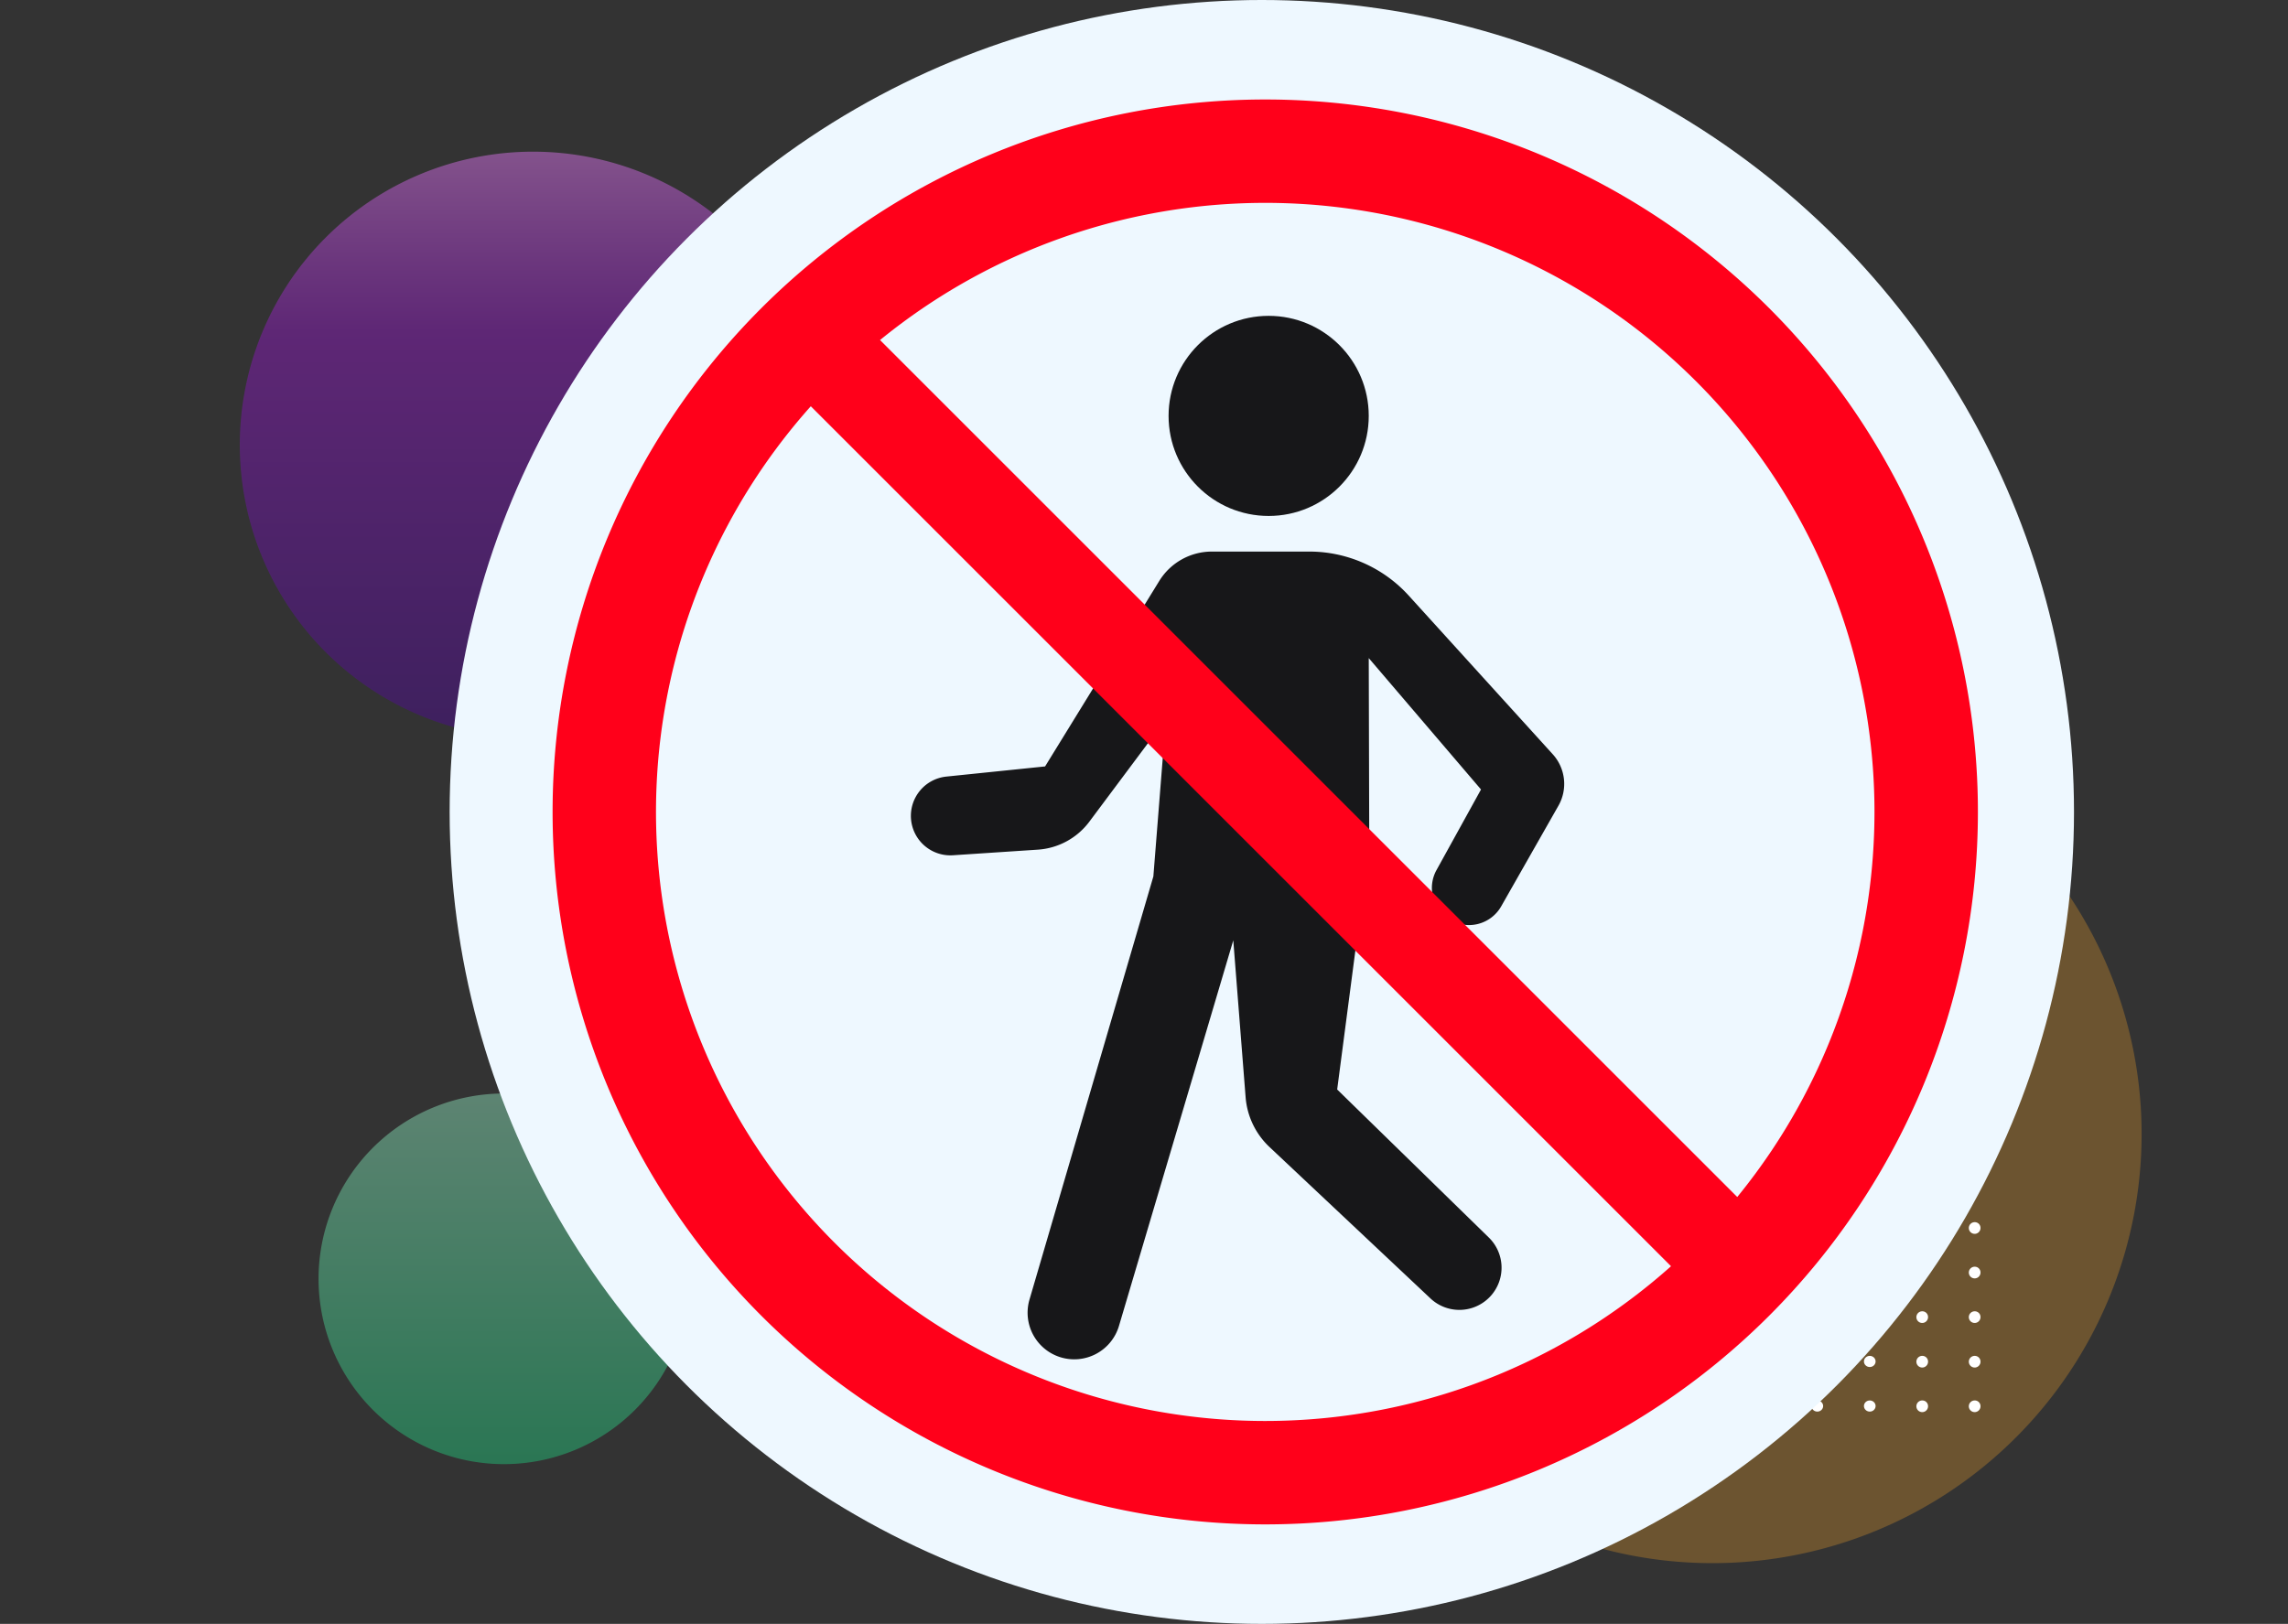 <svg xmlns="http://www.w3.org/2000/svg" xmlns:xlink="http://www.w3.org/1999/xlink" width="500.037" height="355" viewBox="0 0 500.037 355">
  <rect x="0" y="0" width="500.037" height="355" fill="#333333" stroke="none"/>
  <defs>
    <linearGradient id="linear-gradient" x1="0.5" x2="0.5" y2="1" gradientUnits="objectBoundingBox">
      <stop offset="0" stop-color="#ba68c8"/>
      <stop offset="0.19" stop-color="#9139af"/>
      <stop offset="0.31" stop-color="#7b1fa2"/>
      <stop offset="1" stop-color="#45147b"/>
    </linearGradient>
    <linearGradient id="linear-gradient-2" x1="0.5" x2="0.5" y2="1" gradientUnits="objectBoundingBox">
      <stop offset="0" stop-color="#93eac2"/>
      <stop offset="1" stop-color="#20cb7d"/>
    </linearGradient>
    <clipPath id="clip-path">
      <ellipse id="Ellipse_3994" data-name="Ellipse 3994" cx="177.5" cy="177.5" rx="177.5" ry="177.5" transform="translate(960 5132)" fill="#fff"/>
    </clipPath>
  </defs>
  <g id="_21" data-name="21" transform="translate(-12365.732 -6064)">
    <g id="Group_150206" data-name="Group 150206" transform="translate(11504 932)">
      <g id="Group_130729" data-name="Group 130729" transform="translate(861.732 5141.368)">
        <g id="Group_79815" data-name="Group 79815" transform="translate(0 0)">
          <g id="Group_79776" data-name="Group 79776" transform="translate(0 0)">
            <g id="Group_79644" data-name="Group 79644">
              <path id="Path_145968" data-name="Path 145968" d="M93.8,0A93.8,93.8,0,1,1,0,93.8,93.8,93.8,0,0,1,93.8,0Z" transform="translate(280.445 144.754)" fill="#fda929" opacity="0.28" style="mix-blend-mode: multiply;isolation: isolate"/>
              <path id="Path_145969" data-name="Path 145969" d="M64.093,0A64.093,64.093,0,1,1,0,64.093,64.093,64.093,0,0,1,64.093,0Z" transform="translate(52.406 23.791)" opacity="0.6" fill="url(#linear-gradient)" style="mix-blend-mode: multiply;isolation: isolate"/>
              <rect id="Rectangle_34812" data-name="Rectangle 34812" width="500.037" height="345.632" fill="none"/>
              <path id="Path_145971" data-name="Path 145971" d="M40.514,0A40.514,40.514,0,1,1,0,40.514,40.514,40.514,0,0,1,40.514,0Z" transform="translate(69.62 229.682)" opacity="0.444" fill="url(#linear-gradient-2)" style="mix-blend-mode: multiply;isolation: isolate"/>
              <g id="Group_78276" data-name="Group 78276" transform="translate(315.655 189.6)">
                <g id="Group_53306" data-name="Group 53306" transform="translate(0)">
                  <path id="Path_99200" data-name="Path 99200" d="M416.761,51.441a1.275,1.275,0,1,1-1.275-1.217A1.247,1.247,0,0,1,416.761,51.441Z" transform="translate(-414.214 -50.224)" fill="#fff"/>
                  <path id="Path_99201" data-name="Path 99201" d="M425.207,51.441a1.275,1.275,0,1,1-1.273-1.217A1.246,1.246,0,0,1,425.207,51.441Z" transform="translate(-411.197 -50.224)" fill="#fff"/>
                  <path id="Path_99202" data-name="Path 99202" d="M433.653,51.441a1.275,1.275,0,1,1-1.273-1.217A1.246,1.246,0,0,1,433.653,51.441Z" transform="translate(-408.181 -50.224)" fill="#fff"/>
                  <path id="Path_99203" data-name="Path 99203" d="M442.1,51.441a1.275,1.275,0,1,1-1.274-1.217A1.247,1.247,0,0,1,442.1,51.441Z" transform="translate(-405.164 -50.224)" fill="#fff"/>
                  <path id="Path_99204" data-name="Path 99204" d="M450.546,51.441a1.275,1.275,0,1,1-1.273-1.217A1.247,1.247,0,0,1,450.546,51.441Z" transform="translate(-402.147 -50.224)" fill="#fff"/>
                  <path id="Path_99205" data-name="Path 99205" d="M458.992,51.441a1.275,1.275,0,1,1-1.273-1.217A1.246,1.246,0,0,1,458.992,51.441Z" transform="translate(-399.13 -50.224)" fill="#fff"/>
                  <path id="Path_99206" data-name="Path 99206" d="M467.44,51.441a1.275,1.275,0,1,1-1.274-1.217A1.248,1.248,0,0,1,467.44,51.441Z" transform="translate(-396.113 -50.224)" fill="#fff"/>
                  <path id="Path_99207" data-name="Path 99207" d="M475.886,51.441a1.275,1.275,0,1,1-1.273-1.217A1.247,1.247,0,0,1,475.886,51.441Z" transform="translate(-393.097 -50.224)" fill="#fff"/>
                  <path id="Path_99208" data-name="Path 99208" d="M484.332,51.441a1.275,1.275,0,1,1-1.273-1.217A1.247,1.247,0,0,1,484.332,51.441Z" transform="translate(-390.08 -50.224)" fill="#fff"/>
                  <path id="Path_99209" data-name="Path 99209" d="M492.778,51.441a1.275,1.275,0,1,1-1.274-1.217A1.247,1.247,0,0,1,492.778,51.441Z" transform="translate(-387.063 -50.224)" fill="#fff"/>
                  <path id="Path_99210" data-name="Path 99210" d="M501.224,51.441a1.275,1.275,0,1,1-1.274-1.217A1.247,1.247,0,0,1,501.224,51.441Z" transform="translate(-384.047 -50.224)" fill="#fff"/>
                </g>
                <g id="Group_53307" data-name="Group 53307" transform="translate(0 9.744)">
                  <path id="Path_99211" data-name="Path 99211" d="M416.761,58.949a1.275,1.275,0,1,1-1.275-1.217A1.247,1.247,0,0,1,416.761,58.949Z" transform="translate(-414.214 -57.732)" fill="#fff"/>
                  <path id="Path_99212" data-name="Path 99212" d="M425.207,58.949a1.275,1.275,0,1,1-1.273-1.217A1.246,1.246,0,0,1,425.207,58.949Z" transform="translate(-411.197 -57.732)" fill="#fff"/>
                  <path id="Path_99213" data-name="Path 99213" d="M433.653,58.949a1.275,1.275,0,1,1-1.273-1.217A1.246,1.246,0,0,1,433.653,58.949Z" transform="translate(-408.181 -57.732)" fill="#fff"/>
                  <path id="Path_99214" data-name="Path 99214" d="M442.1,58.949a1.275,1.275,0,1,1-1.274-1.217A1.247,1.247,0,0,1,442.1,58.949Z" transform="translate(-405.164 -57.732)" fill="#fff"/>
                  <path id="Path_99215" data-name="Path 99215" d="M450.546,58.949a1.275,1.275,0,1,1-1.273-1.217A1.247,1.247,0,0,1,450.546,58.949Z" transform="translate(-402.147 -57.732)" fill="#fff"/>
                  <path id="Path_99216" data-name="Path 99216" d="M458.992,58.949a1.275,1.275,0,1,1-1.273-1.217A1.246,1.246,0,0,1,458.992,58.949Z" transform="translate(-399.13 -57.732)" fill="#fff"/>
                  <path id="Path_99217" data-name="Path 99217" d="M467.44,58.949a1.275,1.275,0,1,1-1.274-1.217A1.248,1.248,0,0,1,467.44,58.949Z" transform="translate(-396.113 -57.732)" fill="#fff"/>
                  <path id="Path_99218" data-name="Path 99218" d="M475.886,58.949a1.275,1.275,0,1,1-1.273-1.217A1.247,1.247,0,0,1,475.886,58.949Z" transform="translate(-393.097 -57.732)" fill="#fff"/>
                  <path id="Path_99219" data-name="Path 99219" d="M484.332,58.949a1.275,1.275,0,1,1-1.273-1.217A1.247,1.247,0,0,1,484.332,58.949Z" transform="translate(-390.08 -57.732)" fill="#fff"/>
                  <path id="Path_99220" data-name="Path 99220" d="M492.778,58.949a1.275,1.275,0,1,1-1.274-1.217A1.247,1.247,0,0,1,492.778,58.949Z" transform="translate(-387.063 -57.732)" fill="#fff"/>
                  <path id="Path_99221" data-name="Path 99221" d="M501.224,58.949a1.275,1.275,0,1,1-1.274-1.217A1.247,1.247,0,0,1,501.224,58.949Z" transform="translate(-384.047 -57.732)" fill="#fff"/>
                </g>
                <g id="Group_53308" data-name="Group 53308" transform="translate(0 19.489)">
                  <ellipse id="Ellipse_3955" data-name="Ellipse 3955" cx="1.274" cy="1.218" rx="1.274" ry="1.218" fill="#fff"/>
                  <path id="Path_99222" data-name="Path 99222" d="M425.207,66.457a1.275,1.275,0,1,1-1.273-1.217A1.247,1.247,0,0,1,425.207,66.457Z" transform="translate(-411.197 -65.239)" fill="#fff"/>
                  <ellipse id="Ellipse_3956" data-name="Ellipse 3956" cx="1.274" cy="1.218" rx="1.274" ry="1.218" transform="translate(22.926)" fill="#fff"/>
                  <path id="Path_99223" data-name="Path 99223" d="M442.1,66.457a1.275,1.275,0,1,1-1.274-1.217A1.248,1.248,0,0,1,442.1,66.457Z" transform="translate(-405.164 -65.239)" fill="#fff"/>
                  <path id="Path_99224" data-name="Path 99224" d="M450.546,66.457a1.275,1.275,0,1,1-1.273-1.217A1.247,1.247,0,0,1,450.546,66.457Z" transform="translate(-402.147 -65.239)" fill="#fff"/>
                  <ellipse id="Ellipse_3957" data-name="Ellipse 3957" cx="1.274" cy="1.218" rx="1.274" ry="1.218" transform="translate(57.315)" fill="#fff"/>
                  <path id="Path_99225" data-name="Path 99225" d="M467.44,66.457a1.275,1.275,0,1,1-1.274-1.217A1.248,1.248,0,0,1,467.44,66.457Z" transform="translate(-396.113 -65.239)" fill="#fff"/>
                  <ellipse id="Ellipse_3958" data-name="Ellipse 3958" cx="1.274" cy="1.218" rx="1.274" ry="1.218" transform="translate(80.242)" fill="#fff"/>
                  <ellipse id="Ellipse_3959" data-name="Ellipse 3959" cx="1.274" cy="1.218" rx="1.274" ry="1.218" transform="translate(91.705)" fill="#fff"/>
                  <path id="Path_99226" data-name="Path 99226" d="M492.778,66.457A1.275,1.275,0,1,1,491.5,65.24,1.248,1.248,0,0,1,492.778,66.457Z" transform="translate(-387.063 -65.239)" fill="#fff"/>
                  <path id="Path_99227" data-name="Path 99227" d="M501.224,66.457a1.275,1.275,0,1,1-1.274-1.217A1.248,1.248,0,0,1,501.224,66.457Z" transform="translate(-384.046 -65.239)" fill="#fff"/>
                </g>
                <g id="Group_53309" data-name="Group 53309" transform="translate(0 29.232)">
                  <ellipse id="Ellipse_3960" data-name="Ellipse 3960" cx="1.274" cy="1.218" rx="1.274" ry="1.218" transform="translate(0 0.001)" fill="#fff"/>
                  <path id="Path_99228" data-name="Path 99228" d="M425.207,73.966a1.275,1.275,0,1,1-1.273-1.219A1.246,1.246,0,0,1,425.207,73.966Z" transform="translate(-411.197 -72.747)" fill="#fff"/>
                  <ellipse id="Ellipse_3961" data-name="Ellipse 3961" cx="1.274" cy="1.218" rx="1.274" ry="1.218" transform="translate(22.926 0.001)" fill="#fff"/>
                  <path id="Path_99229" data-name="Path 99229" d="M442.1,73.966a1.275,1.275,0,1,1-1.274-1.219A1.247,1.247,0,0,1,442.1,73.966Z" transform="translate(-405.164 -72.747)" fill="#fff"/>
                  <path id="Path_99230" data-name="Path 99230" d="M450.546,73.966a1.275,1.275,0,1,1-1.273-1.219A1.246,1.246,0,0,1,450.546,73.966Z" transform="translate(-402.147 -72.747)" fill="#fff"/>
                  <ellipse id="Ellipse_3962" data-name="Ellipse 3962" cx="1.274" cy="1.218" rx="1.274" ry="1.218" transform="translate(57.315 0.001)" fill="#fff"/>
                  <path id="Path_99231" data-name="Path 99231" d="M467.44,73.966a1.275,1.275,0,1,1-1.274-1.219A1.247,1.247,0,0,1,467.44,73.966Z" transform="translate(-396.113 -72.747)" fill="#fff"/>
                  <ellipse id="Ellipse_3963" data-name="Ellipse 3963" cx="1.274" cy="1.218" rx="1.274" ry="1.218" transform="translate(80.242 0.001)" fill="#fff"/>
                  <ellipse id="Ellipse_3964" data-name="Ellipse 3964" cx="1.274" cy="1.218" rx="1.274" ry="1.218" transform="translate(91.705 0.001)" fill="#fff"/>
                  <path id="Path_99232" data-name="Path 99232" d="M492.778,73.966a1.275,1.275,0,1,1-1.274-1.219A1.247,1.247,0,0,1,492.778,73.966Z" transform="translate(-387.063 -72.747)" fill="#fff"/>
                  <path id="Path_99233" data-name="Path 99233" d="M501.224,73.966a1.275,1.275,0,1,1-1.274-1.219A1.247,1.247,0,0,1,501.224,73.966Z" transform="translate(-384.046 -72.747)" fill="#fff"/>
                </g>
                <g id="Group_53310" data-name="Group 53310" transform="translate(0 38.977)">
                  <path id="Path_99234" data-name="Path 99234" d="M416.761,81.474a1.275,1.275,0,1,1-1.275-1.219A1.247,1.247,0,0,1,416.761,81.474Z" transform="translate(-414.214 -80.255)" fill="#fff"/>
                  <path id="Path_99235" data-name="Path 99235" d="M425.207,81.474a1.275,1.275,0,1,1-1.273-1.219A1.246,1.246,0,0,1,425.207,81.474Z" transform="translate(-411.197 -80.255)" fill="#fff"/>
                  <path id="Path_99236" data-name="Path 99236" d="M433.653,81.474a1.275,1.275,0,1,1-1.273-1.219A1.246,1.246,0,0,1,433.653,81.474Z" transform="translate(-408.181 -80.255)" fill="#fff"/>
                  <path id="Path_99237" data-name="Path 99237" d="M442.1,81.474a1.275,1.275,0,1,1-1.274-1.219A1.247,1.247,0,0,1,442.1,81.474Z" transform="translate(-405.164 -80.255)" fill="#fff"/>
                  <path id="Path_99238" data-name="Path 99238" d="M450.546,81.474a1.275,1.275,0,1,1-1.273-1.219A1.246,1.246,0,0,1,450.546,81.474Z" transform="translate(-402.147 -80.255)" fill="#fff"/>
                  <path id="Path_99239" data-name="Path 99239" d="M458.992,81.474a1.275,1.275,0,1,1-1.273-1.219A1.246,1.246,0,0,1,458.992,81.474Z" transform="translate(-399.13 -80.255)" fill="#fff"/>
                  <path id="Path_99240" data-name="Path 99240" d="M467.44,81.474a1.275,1.275,0,1,1-1.274-1.219A1.247,1.247,0,0,1,467.44,81.474Z" transform="translate(-396.113 -80.255)" fill="#fff"/>
                  <path id="Path_99241" data-name="Path 99241" d="M475.886,81.474a1.275,1.275,0,1,1-1.273-1.219A1.246,1.246,0,0,1,475.886,81.474Z" transform="translate(-393.097 -80.255)" fill="#fff"/>
                  <path id="Path_99242" data-name="Path 99242" d="M484.332,81.474a1.275,1.275,0,1,1-1.273-1.219A1.246,1.246,0,0,1,484.332,81.474Z" transform="translate(-390.08 -80.255)" fill="#fff"/>
                  <path id="Path_99243" data-name="Path 99243" d="M492.778,81.474a1.275,1.275,0,1,1-1.274-1.219A1.247,1.247,0,0,1,492.778,81.474Z" transform="translate(-387.063 -80.255)" fill="#fff"/>
                  <path id="Path_99244" data-name="Path 99244" d="M501.224,81.474a1.275,1.275,0,1,1-1.274-1.219A1.247,1.247,0,0,1,501.224,81.474Z" transform="translate(-384.047 -80.255)" fill="#fff"/>
                </g>
                <g id="Group_53311" data-name="Group 53311" transform="translate(0 48.721)">
                  <ellipse id="Ellipse_3965" data-name="Ellipse 3965" cx="1.274" cy="1.218" rx="1.274" ry="1.218" transform="translate(0 0)" fill="#fff"/>
                  <path id="Path_99245" data-name="Path 99245" d="M425.207,88.982a1.275,1.275,0,1,1-1.273-1.219A1.246,1.246,0,0,1,425.207,88.982Z" transform="translate(-411.197 -87.763)" fill="#fff"/>
                  <ellipse id="Ellipse_3966" data-name="Ellipse 3966" cx="1.274" cy="1.218" rx="1.274" ry="1.218" transform="translate(22.926 0)" fill="#fff"/>
                  <path id="Path_99246" data-name="Path 99246" d="M442.1,88.982a1.275,1.275,0,1,1-1.274-1.219A1.247,1.247,0,0,1,442.1,88.982Z" transform="translate(-405.164 -87.763)" fill="#fff"/>
                  <path id="Path_99247" data-name="Path 99247" d="M450.546,88.982a1.275,1.275,0,1,1-1.273-1.219A1.246,1.246,0,0,1,450.546,88.982Z" transform="translate(-402.147 -87.763)" fill="#fff"/>
                  <ellipse id="Ellipse_3967" data-name="Ellipse 3967" cx="1.274" cy="1.218" rx="1.274" ry="1.218" transform="translate(57.315 0)" fill="#fff"/>
                  <path id="Path_99248" data-name="Path 99248" d="M467.44,88.982a1.275,1.275,0,1,1-1.274-1.219A1.247,1.247,0,0,1,467.44,88.982Z" transform="translate(-396.113 -87.763)" fill="#fff"/>
                  <ellipse id="Ellipse_3968" data-name="Ellipse 3968" cx="1.274" cy="1.218" rx="1.274" ry="1.218" transform="translate(80.242 0)" fill="#fff"/>
                  <ellipse id="Ellipse_3969" data-name="Ellipse 3969" cx="1.274" cy="1.218" rx="1.274" ry="1.218" transform="translate(91.705 0)" fill="#fff"/>
                  <path id="Path_99249" data-name="Path 99249" d="M492.778,88.982a1.275,1.275,0,1,1-1.274-1.219A1.247,1.247,0,0,1,492.778,88.982Z" transform="translate(-387.063 -87.763)" fill="#fff"/>
                  <path id="Path_99250" data-name="Path 99250" d="M501.224,88.982a1.275,1.275,0,1,1-1.274-1.219A1.247,1.247,0,0,1,501.224,88.982Z" transform="translate(-384.046 -87.763)" fill="#fff"/>
                </g>
                <g id="Group_53312" data-name="Group 53312" transform="translate(0 58.466)">
                  <ellipse id="Ellipse_3970" data-name="Ellipse 3970" cx="1.274" cy="1.218" rx="1.274" ry="1.218" fill="#fff"/>
                  <path id="Path_99251" data-name="Path 99251" d="M425.207,96.488a1.275,1.275,0,1,1-1.273-1.217A1.246,1.246,0,0,1,425.207,96.488Z" transform="translate(-411.197 -95.271)" fill="#fff"/>
                  <ellipse id="Ellipse_3971" data-name="Ellipse 3971" cx="1.274" cy="1.218" rx="1.274" ry="1.218" transform="translate(22.926)" fill="#fff"/>
                  <path id="Path_99252" data-name="Path 99252" d="M442.1,96.488a1.275,1.275,0,1,1-1.274-1.217A1.247,1.247,0,0,1,442.1,96.488Z" transform="translate(-405.164 -95.271)" fill="#fff"/>
                  <path id="Path_99253" data-name="Path 99253" d="M450.546,96.488a1.275,1.275,0,1,1-1.273-1.217A1.247,1.247,0,0,1,450.546,96.488Z" transform="translate(-402.147 -95.271)" fill="#fff"/>
                  <ellipse id="Ellipse_3972" data-name="Ellipse 3972" cx="1.274" cy="1.218" rx="1.274" ry="1.218" transform="translate(57.315)" fill="#fff"/>
                  <path id="Path_99254" data-name="Path 99254" d="M467.44,96.488a1.275,1.275,0,1,1-1.274-1.217A1.248,1.248,0,0,1,467.44,96.488Z" transform="translate(-396.113 -95.271)" fill="#fff"/>
                  <ellipse id="Ellipse_3973" data-name="Ellipse 3973" cx="1.274" cy="1.218" rx="1.274" ry="1.218" transform="translate(80.242)" fill="#fff"/>
                  <ellipse id="Ellipse_3974" data-name="Ellipse 3974" cx="1.274" cy="1.218" rx="1.274" ry="1.218" transform="translate(91.705)" fill="#fff"/>
                  <path id="Path_99255" data-name="Path 99255" d="M492.778,96.488a1.275,1.275,0,1,1-1.274-1.217A1.248,1.248,0,0,1,492.778,96.488Z" transform="translate(-387.063 -95.271)" fill="#fff"/>
                  <path id="Path_99256" data-name="Path 99256" d="M501.224,96.488a1.275,1.275,0,1,1-1.274-1.217A1.247,1.247,0,0,1,501.224,96.488Z" transform="translate(-384.046 -95.271)" fill="#fff"/>
                </g>
                <g id="Group_53313" data-name="Group 53313" transform="translate(0 68.21)">
                  <path id="Path_99257" data-name="Path 99257" d="M416.761,104a1.275,1.275,0,1,1-1.275-1.217A1.247,1.247,0,0,1,416.761,104Z" transform="translate(-414.214 -102.779)" fill="#fff"/>
                  <path id="Path_99258" data-name="Path 99258" d="M425.207,104a1.275,1.275,0,1,1-1.273-1.217A1.246,1.246,0,0,1,425.207,104Z" transform="translate(-411.197 -102.779)" fill="#fff"/>
                  <path id="Path_99259" data-name="Path 99259" d="M433.653,104a1.275,1.275,0,1,1-1.273-1.217A1.246,1.246,0,0,1,433.653,104Z" transform="translate(-408.181 -102.779)" fill="#fff"/>
                  <path id="Path_99260" data-name="Path 99260" d="M442.1,104a1.275,1.275,0,1,1-1.274-1.217A1.247,1.247,0,0,1,442.1,104Z" transform="translate(-405.164 -102.779)" fill="#fff"/>
                  <path id="Path_99261" data-name="Path 99261" d="M450.546,104a1.275,1.275,0,1,1-1.273-1.217A1.247,1.247,0,0,1,450.546,104Z" transform="translate(-402.147 -102.779)" fill="#fff"/>
                  <path id="Path_99262" data-name="Path 99262" d="M458.992,104a1.275,1.275,0,1,1-1.273-1.217A1.246,1.246,0,0,1,458.992,104Z" transform="translate(-399.13 -102.779)" fill="#fff"/>
                  <path id="Path_99263" data-name="Path 99263" d="M467.44,104a1.275,1.275,0,1,1-1.274-1.217A1.248,1.248,0,0,1,467.44,104Z" transform="translate(-396.113 -102.779)" fill="#fff"/>
                  <path id="Path_99264" data-name="Path 99264" d="M475.886,104a1.275,1.275,0,1,1-1.273-1.217A1.247,1.247,0,0,1,475.886,104Z" transform="translate(-393.097 -102.779)" fill="#fff"/>
                  <path id="Path_99265" data-name="Path 99265" d="M484.332,104a1.275,1.275,0,1,1-1.273-1.217A1.247,1.247,0,0,1,484.332,104Z" transform="translate(-390.08 -102.779)" fill="#fff"/>
                  <path id="Path_99266" data-name="Path 99266" d="M492.778,104a1.275,1.275,0,1,1-1.274-1.217A1.247,1.247,0,0,1,492.778,104Z" transform="translate(-387.063 -102.779)" fill="#fff"/>
                  <path id="Path_99267" data-name="Path 99267" d="M501.224,104a1.275,1.275,0,1,1-1.274-1.217A1.247,1.247,0,0,1,501.224,104Z" transform="translate(-384.047 -102.779)" fill="#fff"/>
                </g>
                <g id="Group_53314" data-name="Group 53314" transform="translate(0 77.955)">
                  <ellipse id="Ellipse_3975" data-name="Ellipse 3975" cx="1.274" cy="1.218" rx="1.274" ry="1.218" fill="#fff"/>
                  <path id="Path_99268" data-name="Path 99268" d="M425.207,111.5a1.275,1.275,0,1,1-1.273-1.217A1.247,1.247,0,0,1,425.207,111.5Z" transform="translate(-411.197 -110.286)" fill="#fff"/>
                  <ellipse id="Ellipse_3976" data-name="Ellipse 3976" cx="1.274" cy="1.218" rx="1.274" ry="1.218" transform="translate(22.926)" fill="#fff"/>
                  <path id="Path_99269" data-name="Path 99269" d="M442.1,111.5a1.275,1.275,0,1,1-1.274-1.217A1.248,1.248,0,0,1,442.1,111.5Z" transform="translate(-405.164 -110.286)" fill="#fff"/>
                  <path id="Path_99270" data-name="Path 99270" d="M450.546,111.5a1.275,1.275,0,1,1-1.273-1.217A1.247,1.247,0,0,1,450.546,111.5Z" transform="translate(-402.147 -110.286)" fill="#fff"/>
                  <ellipse id="Ellipse_3977" data-name="Ellipse 3977" cx="1.274" cy="1.218" rx="1.274" ry="1.218" transform="translate(57.315)" fill="#fff"/>
                  <path id="Path_99271" data-name="Path 99271" d="M467.44,111.5a1.275,1.275,0,1,1-1.274-1.217A1.248,1.248,0,0,1,467.44,111.5Z" transform="translate(-396.113 -110.286)" fill="#fff"/>
                  <ellipse id="Ellipse_3978" data-name="Ellipse 3978" cx="1.274" cy="1.218" rx="1.274" ry="1.218" transform="translate(80.242)" fill="#fff"/>
                  <ellipse id="Ellipse_3979" data-name="Ellipse 3979" cx="1.274" cy="1.218" rx="1.274" ry="1.218" transform="translate(91.705)" fill="#fff"/>
                  <path id="Path_99272" data-name="Path 99272" d="M492.778,111.5a1.275,1.275,0,1,1-1.274-1.217A1.248,1.248,0,0,1,492.778,111.5Z" transform="translate(-387.063 -110.286)" fill="#fff"/>
                  <path id="Path_99273" data-name="Path 99273" d="M501.224,111.5a1.275,1.275,0,1,1-1.274-1.217A1.248,1.248,0,0,1,501.224,111.5Z" transform="translate(-384.046 -110.286)" fill="#fff"/>
                </g>
                <g id="Group_53315" data-name="Group 53315" transform="translate(0 87.698)">
                  <path id="Path_99274" data-name="Path 99274" d="M416.761,119.013a1.275,1.275,0,1,1-1.275-1.219A1.248,1.248,0,0,1,416.761,119.013Z" transform="translate(-414.214 -117.794)" fill="#fff"/>
                  <path id="Path_99275" data-name="Path 99275" d="M425.207,119.013a1.275,1.275,0,1,1-1.273-1.219A1.247,1.247,0,0,1,425.207,119.013Z" transform="translate(-411.197 -117.794)" fill="#fff"/>
                  <path id="Path_99276" data-name="Path 99276" d="M433.653,119.013a1.275,1.275,0,1,1-1.273-1.219A1.247,1.247,0,0,1,433.653,119.013Z" transform="translate(-408.181 -117.794)" fill="#fff"/>
                  <path id="Path_99277" data-name="Path 99277" d="M442.1,119.013a1.275,1.275,0,1,1-1.274-1.219A1.248,1.248,0,0,1,442.1,119.013Z" transform="translate(-405.164 -117.794)" fill="#fff"/>
                  <path id="Path_99278" data-name="Path 99278" d="M450.546,119.013a1.275,1.275,0,1,1-1.273-1.219A1.247,1.247,0,0,1,450.546,119.013Z" transform="translate(-402.147 -117.794)" fill="#fff"/>
                  <path id="Path_99279" data-name="Path 99279" d="M458.992,119.013a1.275,1.275,0,1,1-1.273-1.219A1.247,1.247,0,0,1,458.992,119.013Z" transform="translate(-399.13 -117.794)" fill="#fff"/>
                  <path id="Path_99280" data-name="Path 99280" d="M467.44,119.013a1.275,1.275,0,1,1-1.274-1.219A1.248,1.248,0,0,1,467.44,119.013Z" transform="translate(-396.113 -117.794)" fill="#fff"/>
                  <path id="Path_99281" data-name="Path 99281" d="M475.886,119.013a1.275,1.275,0,1,1-1.273-1.219A1.247,1.247,0,0,1,475.886,119.013Z" transform="translate(-393.097 -117.794)" fill="#fff"/>
                  <path id="Path_99282" data-name="Path 99282" d="M484.332,119.013a1.275,1.275,0,1,1-1.273-1.219A1.247,1.247,0,0,1,484.332,119.013Z" transform="translate(-390.08 -117.794)" fill="#fff"/>
                  <path id="Path_99283" data-name="Path 99283" d="M492.778,119.013a1.275,1.275,0,1,1-1.274-1.219A1.248,1.248,0,0,1,492.778,119.013Z" transform="translate(-387.063 -117.794)" fill="#fff"/>
                  <path id="Path_99284" data-name="Path 99284" d="M501.224,119.013a1.275,1.275,0,1,1-1.274-1.219A1.248,1.248,0,0,1,501.224,119.013Z" transform="translate(-384.047 -117.794)" fill="#fff"/>
                </g>
                <g id="Group_53316" data-name="Group 53316" transform="translate(0 97.443)">
                  <ellipse id="Ellipse_3980" data-name="Ellipse 3980" cx="1.274" cy="1.218" rx="1.274" ry="1.218" transform="translate(0 0)" fill="#fff"/>
                  <path id="Path_99285" data-name="Path 99285" d="M425.207,126.521a1.275,1.275,0,1,1-1.273-1.219A1.246,1.246,0,0,1,425.207,126.521Z" transform="translate(-411.197 -125.302)" fill="#fff"/>
                  <ellipse id="Ellipse_3981" data-name="Ellipse 3981" cx="1.274" cy="1.218" rx="1.274" ry="1.218" transform="translate(22.926 0)" fill="#fff"/>
                  <path id="Path_99286" data-name="Path 99286" d="M442.1,126.521a1.275,1.275,0,1,1-1.274-1.219A1.247,1.247,0,0,1,442.1,126.521Z" transform="translate(-405.164 -125.302)" fill="#fff"/>
                  <path id="Path_99287" data-name="Path 99287" d="M450.546,126.521a1.275,1.275,0,1,1-1.273-1.219A1.246,1.246,0,0,1,450.546,126.521Z" transform="translate(-402.147 -125.302)" fill="#fff"/>
                  <ellipse id="Ellipse_3982" data-name="Ellipse 3982" cx="1.274" cy="1.218" rx="1.274" ry="1.218" transform="translate(57.315 0)" fill="#fff"/>
                  <path id="Path_99288" data-name="Path 99288" d="M467.44,126.521a1.275,1.275,0,1,1-1.274-1.219A1.247,1.247,0,0,1,467.44,126.521Z" transform="translate(-396.113 -125.302)" fill="#fff"/>
                  <ellipse id="Ellipse_3983" data-name="Ellipse 3983" cx="1.274" cy="1.218" rx="1.274" ry="1.218" transform="translate(80.242 0)" fill="#fff"/>
                  <ellipse id="Ellipse_3984" data-name="Ellipse 3984" cx="1.274" cy="1.218" rx="1.274" ry="1.218" transform="translate(91.705 0)" fill="#fff"/>
                  <path id="Path_99289" data-name="Path 99289" d="M492.778,126.521A1.275,1.275,0,1,1,491.5,125.3,1.247,1.247,0,0,1,492.778,126.521Z" transform="translate(-387.063 -125.302)" fill="#fff"/>
                  <path id="Path_99290" data-name="Path 99290" d="M501.224,126.521a1.275,1.275,0,1,1-1.274-1.219A1.247,1.247,0,0,1,501.224,126.521Z" transform="translate(-384.046 -125.302)" fill="#fff"/>
                </g>
                <g id="Group_53317" data-name="Group 53317" transform="translate(0 107.188)">
                  <ellipse id="Ellipse_3985" data-name="Ellipse 3985" cx="1.274" cy="1.218" rx="1.274" ry="1.218" transform="translate(0 0)" fill="#fff"/>
                  <path id="Path_99291" data-name="Path 99291" d="M425.207,134.029a1.275,1.275,0,1,1-1.273-1.219A1.246,1.246,0,0,1,425.207,134.029Z" transform="translate(-411.197 -132.81)" fill="#fff"/>
                  <ellipse id="Ellipse_3986" data-name="Ellipse 3986" cx="1.274" cy="1.218" rx="1.274" ry="1.218" transform="translate(22.926 0)" fill="#fff"/>
                  <path id="Path_99292" data-name="Path 99292" d="M442.1,134.029a1.275,1.275,0,1,1-1.274-1.219A1.247,1.247,0,0,1,442.1,134.029Z" transform="translate(-405.164 -132.81)" fill="#fff"/>
                  <path id="Path_99293" data-name="Path 99293" d="M450.546,134.029a1.275,1.275,0,1,1-1.273-1.219A1.246,1.246,0,0,1,450.546,134.029Z" transform="translate(-402.147 -132.81)" fill="#fff"/>
                  <ellipse id="Ellipse_3987" data-name="Ellipse 3987" cx="1.274" cy="1.218" rx="1.274" ry="1.218" transform="translate(57.315 0)" fill="#fff"/>
                  <path id="Path_99294" data-name="Path 99294" d="M467.44,134.029a1.275,1.275,0,1,1-1.274-1.219A1.247,1.247,0,0,1,467.44,134.029Z" transform="translate(-396.113 -132.81)" fill="#fff"/>
                  <ellipse id="Ellipse_3988" data-name="Ellipse 3988" cx="1.274" cy="1.218" rx="1.274" ry="1.218" transform="translate(80.242 0)" fill="#fff"/>
                  <ellipse id="Ellipse_3989" data-name="Ellipse 3989" cx="1.274" cy="1.218" rx="1.274" ry="1.218" transform="translate(91.705 0)" fill="#fff"/>
                  <path id="Path_99295" data-name="Path 99295" d="M492.778,134.029a1.275,1.275,0,1,1-1.274-1.219A1.247,1.247,0,0,1,492.778,134.029Z" transform="translate(-387.063 -132.81)" fill="#fff"/>
                  <path id="Path_99296" data-name="Path 99296" d="M501.224,134.029a1.275,1.275,0,1,1-1.274-1.219A1.247,1.247,0,0,1,501.224,134.029Z" transform="translate(-384.046 -132.81)" fill="#fff"/>
                </g>
              </g>
            </g>
          </g>
        </g>
      </g>
      <g id="Mask_Group_130580" data-name="Mask Group 130580" clip-path="url(#clip-path)">
        <rect id="_2205_w022_n001_639b_p15_639-_Convertido_" data-name="2205_w022_n001_639b_p15_639-[Convertido]" width="355" height="355.888" transform="translate(960 5132)" fill="#eef8ff"/>
      </g>
    </g>
    <g id="Group_151514" data-name="Group 151514" transform="translate(12486.5 6085.751)">
      <g id="Group_151515" data-name="Group 151515" transform="translate(78.304 47.297)">
        <g id="Group_151514-2" data-name="Group 151514">
          <circle id="Ellipse_6245" data-name="Ellipse 6245" cx="21.873" cy="21.873" r="21.873" transform="translate(56.318)" fill="#171719"/>
          <path id="Path_263553" data-name="Path 263553" d="M590.558,280H569.266a13.51,13.51,0,0,0-11.506,6.43l-24.95,40.54-21.581,2.22a8.633,8.633,0,0,0-7.712,9.375h0a8.632,8.632,0,0,0,9.165,7.826l18.539-1.226a15.322,15.322,0,0,0,11.264-6.121L559.2,316.659l-2.726,34.361L529.4,443.527a10.193,10.193,0,0,0,6.683,12.575h0a10.194,10.194,0,0,0,12.872-6.814l24.985-84.3,2.695,34.3a16.751,16.751,0,0,0,5.221,10.886l35.18,33.1a9.217,9.217,0,0,0,13.259-.65h0a9.217,9.217,0,0,0-.5-12.657l-33.149-32.373,7.01-53.526-.109-40.78L628.08,332.01l-9.726,17.617a8.1,8.1,0,0,0,2.709,10.733h0a8.1,8.1,0,0,0,11.431-2.81L645,335.561a9.649,9.649,0,0,0-1.243-11.257l-31.48-34.685A29.332,29.332,0,0,0,590.558,280Z" transform="translate(-503.481 -228.468)" fill="#171719"/>
        </g>
      </g>
      <g id="Group_151517" data-name="Group 151517" transform="translate(0 0)">
        <g id="Group_151516" data-name="Group 151516" transform="translate(0 0)">
          <path id="Path_263554" data-name="Path 263554" d="M596.39,211.311A155.749,155.749,0,1,0,752.139,367.06,155.749,155.749,0,0,0,596.39,211.311Zm0,288.894A133.148,133.148,0,1,1,729.536,367.06,133.149,133.149,0,0,1,596.39,500.205Z" transform="translate(-440.641 -211.311)" fill="#ff001a"/>
          <path id="Path_263555" data-name="Path 263555" d="M488.968,242.073,697.661,450.767l-14.806,14.806L474.622,257.34Z" transform="translate(-425.73 -197.812)" fill="#ff001a"/>
        </g>
      </g>
    </g>
  </g>
</svg>
